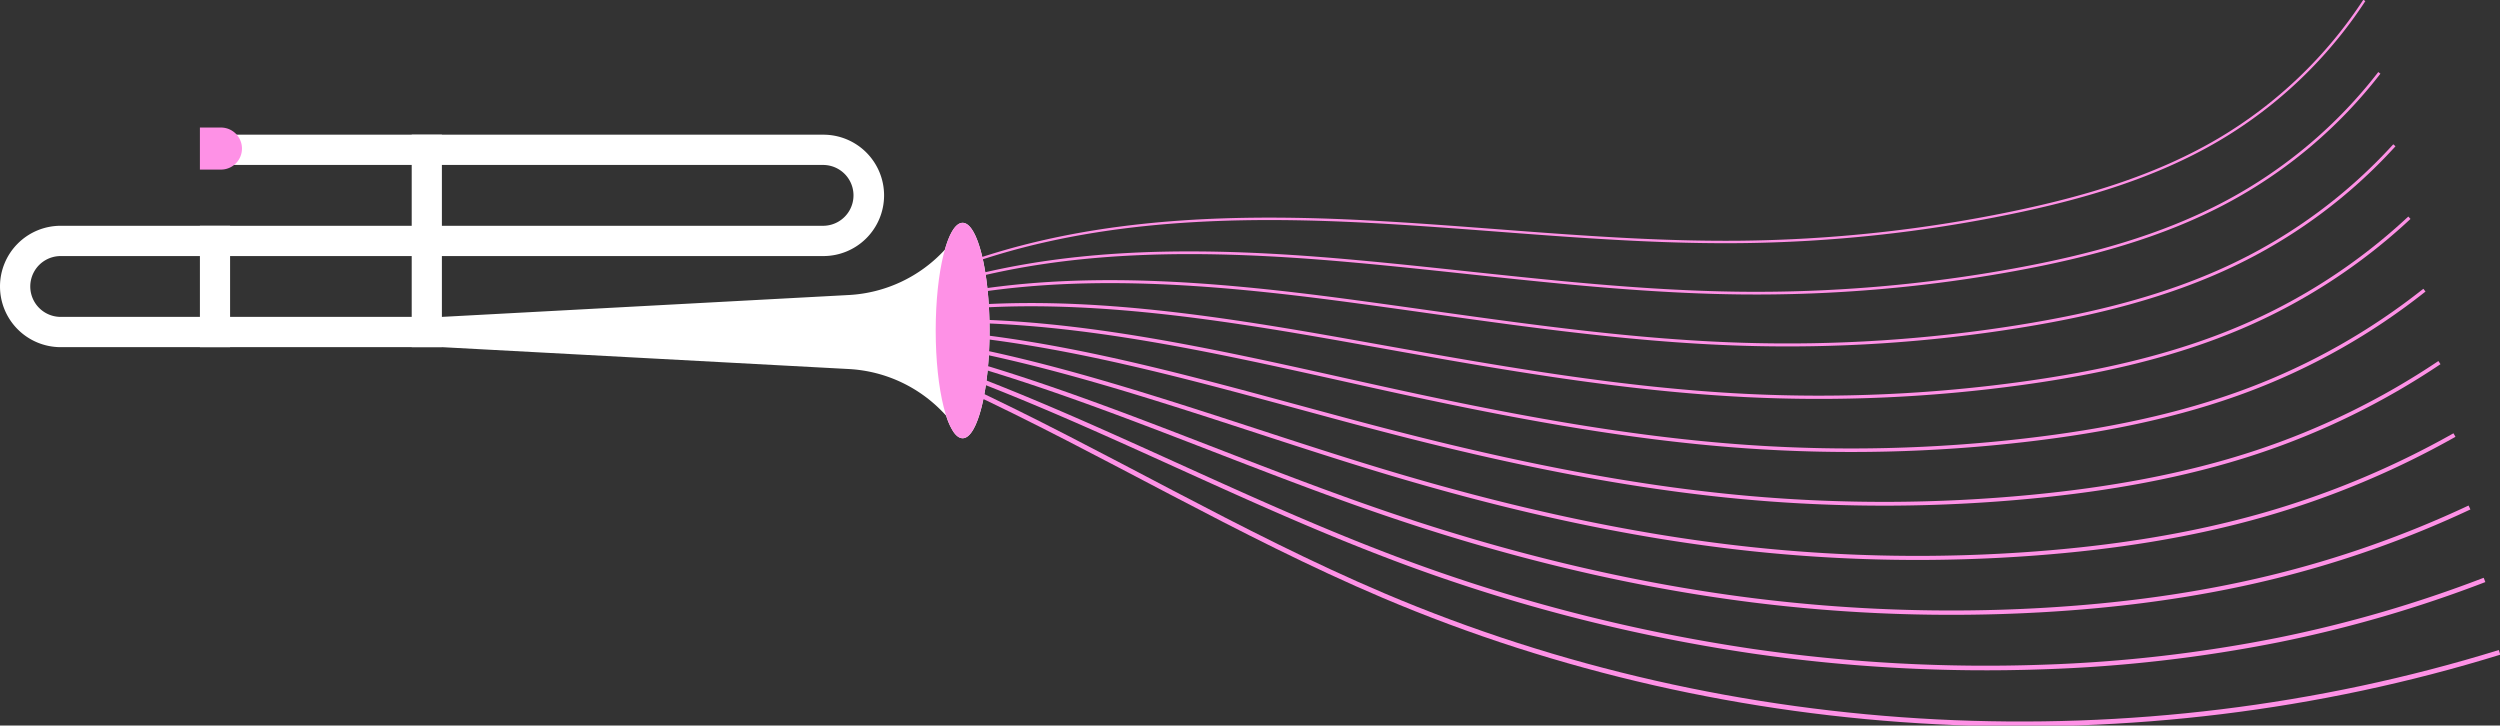 <svg xmlns="http://www.w3.org/2000/svg" xmlns:xlink="http://www.w3.org/1999/xlink" width="1493.235" height="433.34" viewBox="0 0 1493.235 433.34">
  <rect x="0" y="0" width="1493.235" height="433.34" fill="#333333" stroke="none"/>
  <defs>
    <clipPath id="clip-path">
      <rect id="Rectangle_47" data-name="Rectangle 47" width="1493.235" height="433.341" fill="none"/>
    </clipPath>
  </defs>
  <g id="Group_24" data-name="Group 24" transform="translate(-13.643 -0.291)">
    <g id="Group_28" data-name="Group 28" transform="translate(13.643 0.291)" clip-path="url(#clip-path)">
      <path id="Path_82" data-name="Path 82" d="M1427.93,191.418A36.217,36.217,0,0,1,1453.57,180.8h455.366a18.168,18.168,0,1,0,0-36.336H1549.285V126.392h359.651a36.245,36.245,0,1,1,0,72.489H1453.57a18.168,18.168,0,1,0,0,36.336h227.683l243.106-13.068a83.99,83.99,0,0,0,57.314-27.065c2.819-9.984,6.551-16.054,10.614-16.054,8.889,0,16.087,28.807,16.087,64.33,0,35.539-7.2,64.346-16.087,64.346-1.841-.017-3.632-1.26-5.29-3.565a36.856,36.856,0,0,1-4.528-9.868,84.021,84.021,0,0,0-58.11-27.911l-243.106-13.068H1453.57a36.248,36.248,0,0,1-25.639-61.875" transform="translate(-1417.317 -45.939)" fill="#fff"/>
      <rect id="Rectangle_45" data-name="Rectangle 45" width="18.026" height="126.902" transform="translate(245.91 80.453)" fill="#fff"/>
      <rect id="Rectangle_46" data-name="Rectangle 46" width="18.026" height="72.489" transform="translate(119.406 134.866)" fill="#fff"/>
      <path id="Path_83" data-name="Path 83" d="M2118.814,144.793h12.561a12.561,12.561,0,0,0,0-25.123h-12.561Z" transform="translate(-1999.411 -43.495)" fill="#fe91e6"/>
      <path id="Path_84" data-name="Path 84" d="M971,.4a264.722,264.722,0,0,1-86.956,83.113c-37.957,22.372-80.924,34.883-124.076,43.786A843.783,843.783,0,0,1,598.32,144.644c-79.142.818-157.953-9.5-237.029-12.81s-160.048.725-233.983,28.966" transform="translate(441.198 -0.145)" fill="none" stroke="#fe91e6" stroke-width="1.457"/>
      <path id="Path_85" data-name="Path 85" d="M965.242,68.369a284.531,284.531,0,0,1-91.461,77.2C834.822,166.314,791.349,177.9,747.7,185.9a857.915,857.915,0,0,1-163.158,14.009c-71.881-.719-143.361-10.477-214.585-17.442q-11.658-1.14-23.305-2.16c-78.937-6.859-159.111-8.145-233.446,12.957" transform="translate(455.93 -24.849)" fill="none" stroke="#fe91e6" stroke-width="1.619"/>
      <path id="Path_86" data-name="Path 86" d="M959.482,136.34a310.786,310.786,0,0,1-95.966,71.3c-39.958,19.109-83.939,29.777-128.077,36.877a872.665,872.665,0,0,1-164.666,10.672C498.366,253.007,426.494,241.8,355.3,231.945q-11.651-1.614-23.278-3.158c-78.8-10.409-158.174-17.013-232.908-3.051" transform="translate(470.664 -49.554)" fill="none" stroke="#fe91e6" stroke-width="1.781"/>
      <path id="Path_87" data-name="Path 87" d="M953.723,204.312A345.29,345.29,0,0,1,853.251,269.7c-40.958,17.476-85.446,27.223-130.078,33.421A887.935,887.935,0,0,1,557,310.455c-72.933-3.634-145.2-16.28-216.361-29.035q-11.646-2.087-23.252-4.155c-78.658-13.957-157.237-25.882-232.371-19.059" transform="translate(485.396 -74.259)" fill="none" stroke="#fe91e6" stroke-width="1.943"/>
      <path id="Path_88" data-name="Path 88" d="M947.963,272.283a390.351,390.351,0,0,1-104.976,59.479c-41.959,15.844-86.953,24.67-132.079,29.966a903.786,903.786,0,0,1-167.682,4c-73.46-5.09-146.114-19.18-217.248-34.831q-11.641-2.561-23.226-5.153c-78.519-17.506-156.3-34.752-231.833-35.067" transform="translate(500.13 -98.964)" fill="none" stroke="#fe91e6" stroke-width="2.105"/>
      <path id="Path_89" data-name="Path 89" d="M942.2,330.484a449.287,449.287,0,0,1-109.481,53.57c-42.959,14.212-88.461,22.117-134.079,26.511a920.126,920.126,0,0,1-169.191.659c-73.986-6.547-147.032-22.081-218.137-40.627q-11.635-3.035-23.2-6.15c-78.38-21.055-155.363-43.621-231.3-51.075" transform="translate(514.863 -113.899)" fill="none" stroke="#fe91e6" stroke-width="2.267"/>
      <path id="Path_90" data-name="Path 90" d="M936.444,378.183a526.618,526.618,0,0,1-113.987,47.662c-43.959,12.58-89.967,19.565-136.08,23.056a936.957,936.957,0,0,1-170.7-2.679c-74.511-8-147.951-24.981-219.024-46.423q-11.631-3.509-23.174-7.148c-78.24-24.6-154.426-52.49-230.758-67.083" transform="translate(529.596 -118.332)" fill="none" stroke="#fe91e6" stroke-width="2.428"/>
      <path id="Path_91" data-name="Path 91" d="M930.684,425.883a629.018,629.018,0,0,1-118.491,41.753c-44.959,10.948-91.475,17.012-138.08,19.6A954.332,954.332,0,0,1,501.9,481.221C426.867,471.759,353.036,453.339,281.993,429q-11.624-3.982-23.147-8.145C180.745,392.7,105.357,359.5,28.625,337.766" transform="translate(544.33 -122.765)" fill="none" stroke="#fe91e6" stroke-width="2.59"/>
      <path id="Path_92" data-name="Path 92" d="M924.926,473.583a766.1,766.1,0,0,1-123,35.845,861.217,861.217,0,0,1-140.082,16.146,972.171,972.171,0,0,1-173.715-9.353,1028.993,1028.993,0,0,1-220.8-58.016q-11.618-4.455-23.121-9.142c-77.961-31.7-152.552-70.227-229.684-99.1" transform="translate(559.062 -127.198)" fill="none" stroke="#fe91e6" stroke-width="2.752"/>
      <path id="Path_93" data-name="Path 93" d="M919.166,521.282C702.221,588.353,461.7,576.127,252.671,487.406,166.238,450.72,85.589,401.713.43,362.16" transform="translate(573.795 -131.631)" fill="none" stroke="#fe91e6" stroke-width="2.914"/>
      <path id="Path_94" data-name="Path 94" d="M1417.323,273.419c0,35.53,7.2,64.333,16.083,64.333s16.083-28.8,16.083-64.333-7.2-64.333-16.083-64.333-16.083,28.8-16.083,64.333" transform="translate(-858.435 -75.995)" fill="#fe91e6"/>
    </g>
  </g>
</svg>
